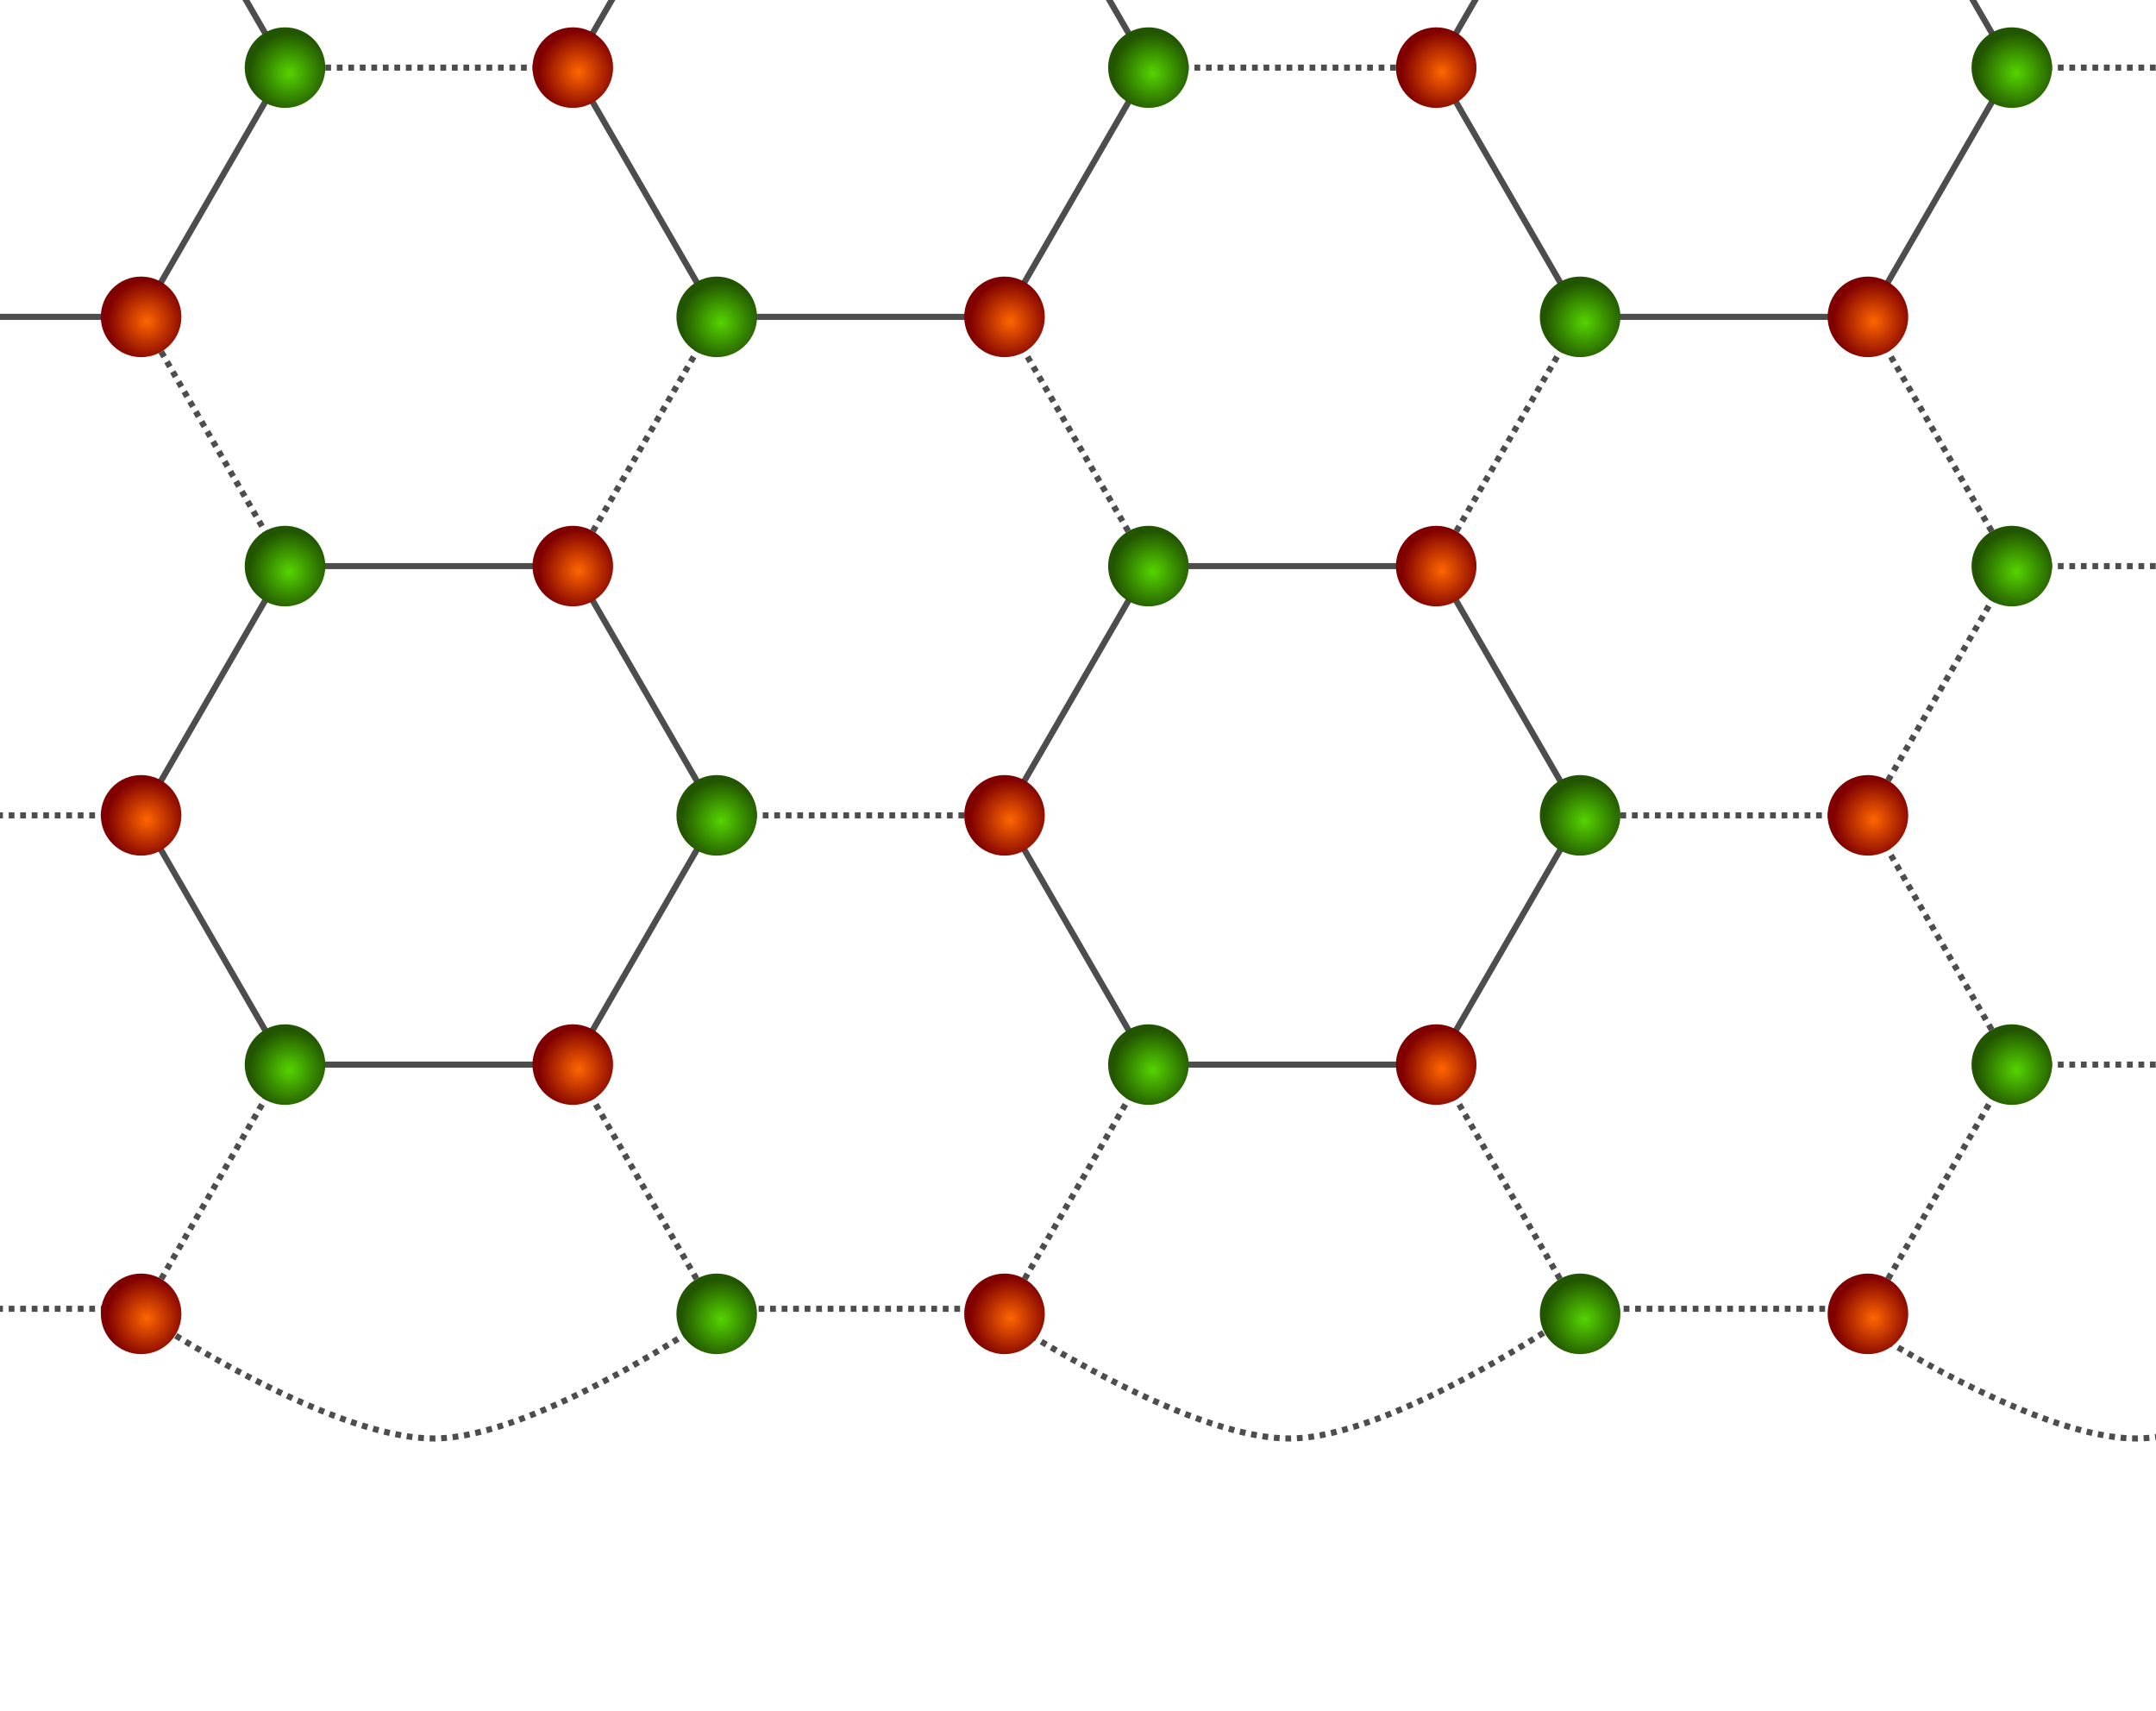 <?xml version="1.0" encoding="UTF-8" standalone="no"?>
<svg
   xmlns:dc="http://purl.org/dc/elements/1.1/"
   xmlns:cc="http://creativecommons.org/ns#"
   xmlns:rdf="http://www.w3.org/1999/02/22-rdf-syntax-ns#"
   xmlns:svg="http://www.w3.org/2000/svg"
   xmlns="http://www.w3.org/2000/svg"
   xmlns:xlink="http://www.w3.org/1999/xlink"
   xmlns:sodipodi="http://sodipodi.sourceforge.net/DTD/sodipodi-0.dtd"
   xmlns:inkscape="http://www.inkscape.org/namespaces/inkscape"
   inkscape:version="1.0 (4035a4f, 2020-05-01)"
   sodipodi:docname="hexagonal-bell.svg"
   id="svg8"
   version="1.1"
   viewBox="0 0 187.285 148.662"
   height="148.662mm"
   width="187.285mm">
  <title
     id="title471">Honeycomb lattice - hexagonal lattice with a two-atom basis</title>
  <defs
     id="defs2">
    <marker
       inkscape:isstock="true"
       inkscape:stockid="Arrow1Mend"
       orient="auto"
       refY="0.0"
       refX="0.0"
       id="marker2521"
       style="overflow:visible;">
      <path
         id="path2519"
         d="M 0.0,0.0 L 5.0,-5.0 L -12.5,0.0 L 5.0,5.0 L 0.0,0.0 z"
         style="fill-rule:evenodd;stroke:#000000;stroke-width:1pt;fill:#000000;stroke-opacity:1;fill-opacity:1"
         transform="scale(0.4) rotate(180) translate(10,0)" />
    </marker>
    <marker
       inkscape:isstock="true"
       inkscape:stockid="Arrow1Mstart"
       orient="auto"
       refY="0.0"
       refX="0.0"
       id="Arrow1Mstart"
       style="overflow:visible">
      <path
         id="path1498"
         d="M 0.0,0.0 L 5.0,-5.0 L -12.5,0.0 L 5.0,5.0 L 0.0,0.0 z"
         style="fill-rule:evenodd;stroke:#000000;stroke-width:1pt;fill:#000000;fill-opacity:1"
         transform="scale(0.4) translate(10,0)" />
    </marker>
    <radialGradient
       gradientTransform="matrix(1.746,-0.011,0.011,1.787,-44.748,-67.931)"
       gradientUnits="userSpaceOnUse"
       r="2"
       fy="51.347"
       fx="26.449"
       cy="51.347"
       cx="26.449"
       id="radialGradient1000"
       xlink:href="#linearGradient885"
       inkscape:collect="always" />
    <linearGradient
       id="linearGradient885"
       inkscape:collect="always">
      <stop
         id="stop881"
         offset="0"
         style="stop-color:#ff6600;stop-opacity:1" />
      <stop
         id="stop883"
         offset="1"
         style="stop-color:#800000;stop-opacity:1" />
    </linearGradient>
    <radialGradient
       gradientTransform="matrix(1.75,0.01,-0.01,1.746,-53.366,-50.371)"
       gradientUnits="userSpaceOnUse"
       r="2"
       fy="29.759"
       fx="38.887"
       cy="29.759"
       cx="38.887"
       id="radialGradient2000"
       xlink:href="#linearGradient1004"
       inkscape:collect="always" />
    <linearGradient
       id="linearGradient1004"
       inkscape:collect="always">
      <stop
         id="stop1000"
         offset="0"
         style="stop-color:#55d400;stop-opacity:1" />
      <stop
         id="stop1002"
         offset="1"
         style="stop-color:#225500;stop-opacity:1" />
    </linearGradient>
    <radialGradient
       inkscape:collect="always"
       xlink:href="#linearGradient885"
       id="radialGradient279"
       gradientUnits="userSpaceOnUse"
       gradientTransform="matrix(1.746,-0.011,0.011,1.787,-44.748,-67.931)"
       cx="26.449"
       cy="51.347"
       fx="26.449"
       fy="51.347"
       r="2" />
    <radialGradient
       inkscape:collect="always"
       xlink:href="#linearGradient1004"
       id="radialGradient281"
       gradientUnits="userSpaceOnUse"
       gradientTransform="matrix(1.75,0.01,-0.01,1.746,-53.366,-50.371)"
       cx="38.887"
       cy="29.759"
       fx="38.887"
       fy="29.759"
       r="2" />
    <radialGradient
       inkscape:collect="always"
       xlink:href="#linearGradient885"
       id="radialGradient299"
       gradientUnits="userSpaceOnUse"
       gradientTransform="matrix(1.746,-0.011,0.011,1.787,-44.748,-67.931)"
       cx="26.449"
       cy="51.347"
       fx="26.449"
       fy="51.347"
       r="2" />
    <radialGradient
       inkscape:collect="always"
       xlink:href="#linearGradient1004"
       id="radialGradient301"
       gradientUnits="userSpaceOnUse"
       gradientTransform="matrix(1.75,0.01,-0.01,1.746,-53.366,-50.371)"
       cx="38.887"
       cy="29.759"
       fx="38.887"
       fy="29.759"
       r="2" />
    <radialGradient
       inkscape:collect="always"
       xlink:href="#linearGradient885"
       id="radialGradient309"
       gradientUnits="userSpaceOnUse"
       gradientTransform="matrix(1.746,-0.011,0.011,1.787,-44.748,-67.931)"
       cx="26.449"
       cy="51.347"
       fx="26.449"
       fy="51.347"
       r="2" />
    <radialGradient
       inkscape:collect="always"
       xlink:href="#linearGradient1004"
       id="radialGradient311"
       gradientUnits="userSpaceOnUse"
       gradientTransform="matrix(1.75,0.01,-0.01,1.746,-53.366,-50.371)"
       cx="38.887"
       cy="29.759"
       fx="38.887"
       fy="29.759"
       r="2" />
    <radialGradient
       inkscape:collect="always"
       xlink:href="#linearGradient885"
       id="radialGradient319"
       gradientUnits="userSpaceOnUse"
       gradientTransform="matrix(1.746,-0.011,0.011,1.787,-44.748,-67.931)"
       cx="26.449"
       cy="51.347"
       fx="26.449"
       fy="51.347"
       r="2" />
    <radialGradient
       inkscape:collect="always"
       xlink:href="#linearGradient1004"
       id="radialGradient321"
       gradientUnits="userSpaceOnUse"
       gradientTransform="matrix(1.75,0.01,-0.01,1.746,-53.366,-50.371)"
       cx="38.887"
       cy="29.759"
       fx="38.887"
       fy="29.759"
       r="2" />
    <radialGradient
       inkscape:collect="always"
       xlink:href="#linearGradient885"
       id="radialGradient329"
       gradientUnits="userSpaceOnUse"
       gradientTransform="matrix(1.746,-0.011,0.011,1.787,-44.748,-67.931)"
       cx="26.449"
       cy="51.347"
       fx="26.449"
       fy="51.347"
       r="2" />
    <radialGradient
       inkscape:collect="always"
       xlink:href="#linearGradient1004"
       id="radialGradient331"
       gradientUnits="userSpaceOnUse"
       gradientTransform="matrix(1.75,0.01,-0.01,1.746,-53.366,-50.371)"
       cx="38.887"
       cy="29.759"
       fx="38.887"
       fy="29.759"
       r="2" />
    <radialGradient
       inkscape:collect="always"
       xlink:href="#linearGradient885"
       id="radialGradient339"
       gradientUnits="userSpaceOnUse"
       gradientTransform="matrix(1.746,-0.011,0.011,1.787,-44.748,-67.931)"
       cx="26.449"
       cy="51.347"
       fx="26.449"
       fy="51.347"
       r="2" />
    <radialGradient
       inkscape:collect="always"
       xlink:href="#linearGradient1004"
       id="radialGradient341"
       gradientUnits="userSpaceOnUse"
       gradientTransform="matrix(1.75,0.01,-0.01,1.746,-53.366,-50.371)"
       cx="38.887"
       cy="29.759"
       fx="38.887"
       fy="29.759"
       r="2" />
    <radialGradient
       inkscape:collect="always"
       xlink:href="#linearGradient885"
       id="radialGradient349"
       gradientUnits="userSpaceOnUse"
       gradientTransform="matrix(1.746,-0.011,0.011,1.787,-44.748,-67.931)"
       cx="26.449"
       cy="51.347"
       fx="26.449"
       fy="51.347"
       r="2" />
    <radialGradient
       inkscape:collect="always"
       xlink:href="#linearGradient1004"
       id="radialGradient351"
       gradientUnits="userSpaceOnUse"
       gradientTransform="matrix(1.75,0.01,-0.01,1.746,-53.366,-50.371)"
       cx="38.887"
       cy="29.759"
       fx="38.887"
       fy="29.759"
       r="2" />
    <radialGradient
       inkscape:collect="always"
       xlink:href="#linearGradient885"
       id="radialGradient359"
       gradientUnits="userSpaceOnUse"
       gradientTransform="matrix(1.746,-0.011,0.011,1.787,-44.748,-67.931)"
       cx="26.449"
       cy="51.347"
       fx="26.449"
       fy="51.347"
       r="2" />
    <radialGradient
       inkscape:collect="always"
       xlink:href="#linearGradient1004"
       id="radialGradient361"
       gradientUnits="userSpaceOnUse"
       gradientTransform="matrix(1.75,0.01,-0.01,1.746,-53.366,-50.371)"
       cx="38.887"
       cy="29.759"
       fx="38.887"
       fy="29.759"
       r="2" />
    <radialGradient
       inkscape:collect="always"
       xlink:href="#linearGradient885"
       id="radialGradient369"
       gradientUnits="userSpaceOnUse"
       gradientTransform="matrix(1.746,-0.011,0.011,1.787,-44.748,-67.931)"
       cx="26.449"
       cy="51.347"
       fx="26.449"
       fy="51.347"
       r="2" />
    <radialGradient
       inkscape:collect="always"
       xlink:href="#linearGradient1004"
       id="radialGradient371"
       gradientUnits="userSpaceOnUse"
       gradientTransform="matrix(1.75,0.01,-0.01,1.746,-53.366,-50.371)"
       cx="38.887"
       cy="29.759"
       fx="38.887"
       fy="29.759"
       r="2" />
    <radialGradient
       inkscape:collect="always"
       xlink:href="#linearGradient885"
       id="radialGradient379"
       gradientUnits="userSpaceOnUse"
       gradientTransform="matrix(1.746,-0.011,0.011,1.787,-44.748,-67.931)"
       cx="26.449"
       cy="51.347"
       fx="26.449"
       fy="51.347"
       r="2" />
    <radialGradient
       inkscape:collect="always"
       xlink:href="#linearGradient1004"
       id="radialGradient381"
       gradientUnits="userSpaceOnUse"
       gradientTransform="matrix(1.75,0.01,-0.01,1.746,-53.366,-50.371)"
       cx="38.887"
       cy="29.759"
       fx="38.887"
       fy="29.759"
       r="2" />
    <radialGradient
       inkscape:collect="always"
       xlink:href="#linearGradient885"
       id="radialGradient389"
       gradientUnits="userSpaceOnUse"
       gradientTransform="matrix(1.746,-0.011,0.011,1.787,-44.748,-67.931)"
       cx="26.449"
       cy="51.347"
       fx="26.449"
       fy="51.347"
       r="2" />
    <radialGradient
       inkscape:collect="always"
       xlink:href="#linearGradient1004"
       id="radialGradient391"
       gradientUnits="userSpaceOnUse"
       gradientTransform="matrix(1.75,0.01,-0.01,1.746,-53.366,-50.371)"
       cx="38.887"
       cy="29.759"
       fx="38.887"
       fy="29.759"
       r="2" />
    <radialGradient
       inkscape:collect="always"
       xlink:href="#linearGradient885"
       id="radialGradient399"
       gradientUnits="userSpaceOnUse"
       gradientTransform="matrix(1.746,-0.011,0.011,1.787,-44.748,-67.931)"
       cx="26.449"
       cy="51.347"
       fx="26.449"
       fy="51.347"
       r="2" />
    <radialGradient
       inkscape:collect="always"
       xlink:href="#linearGradient1004"
       id="radialGradient401"
       gradientUnits="userSpaceOnUse"
       gradientTransform="matrix(1.75,0.01,-0.01,1.746,-53.366,-50.371)"
       cx="38.887"
       cy="29.759"
       fx="38.887"
       fy="29.759"
       r="2" />
    <radialGradient
       inkscape:collect="always"
       xlink:href="#linearGradient885"
       id="radialGradient409"
       gradientUnits="userSpaceOnUse"
       gradientTransform="matrix(1.746,-0.011,0.011,1.787,-44.748,-67.931)"
       cx="26.449"
       cy="51.347"
       fx="26.449"
       fy="51.347"
       r="2" />
    <radialGradient
       inkscape:collect="always"
       xlink:href="#linearGradient1004"
       id="radialGradient411"
       gradientUnits="userSpaceOnUse"
       gradientTransform="matrix(1.75,0.01,-0.01,1.746,-53.366,-50.371)"
       cx="38.887"
       cy="29.759"
       fx="38.887"
       fy="29.759"
       r="2" />
    <radialGradient
       inkscape:collect="always"
       xlink:href="#linearGradient885"
       id="radialGradient419"
       gradientUnits="userSpaceOnUse"
       gradientTransform="matrix(1.746,-0.011,0.011,1.787,-44.748,-67.931)"
       cx="26.449"
       cy="51.347"
       fx="26.449"
       fy="51.347"
       r="2" />
    <radialGradient
       inkscape:collect="always"
       xlink:href="#linearGradient1004"
       id="radialGradient421"
       gradientUnits="userSpaceOnUse"
       gradientTransform="matrix(1.75,0.01,-0.01,1.746,-53.366,-50.371)"
       cx="38.887"
       cy="29.759"
       fx="38.887"
       fy="29.759"
       r="2" />
    <radialGradient
       inkscape:collect="always"
       xlink:href="#linearGradient1004"
       id="radialGradient431"
       gradientUnits="userSpaceOnUse"
       gradientTransform="matrix(1.75,0.01,-0.01,1.746,21.635,79.536)"
       cx="38.887"
       cy="29.759"
       fx="38.887"
       fy="29.759"
       r="2" />
    <radialGradient
       inkscape:collect="always"
       xlink:href="#linearGradient885"
       id="radialGradient449"
       gradientUnits="userSpaceOnUse"
       gradientTransform="matrix(1.746,-0.011,0.011,1.787,-44.748,-67.931)"
       cx="26.449"
       cy="51.347"
       fx="26.449"
       fy="51.347"
       r="2" />
    <radialGradient
       inkscape:collect="always"
       xlink:href="#linearGradient1004"
       id="radialGradient451"
       gradientUnits="userSpaceOnUse"
       gradientTransform="matrix(1.75,0.01,-0.01,1.746,-53.366,-50.371)"
       cx="38.887"
       cy="29.759"
       fx="38.887"
       fy="29.759"
       r="2" />
    <radialGradient
       inkscape:collect="always"
       xlink:href="#linearGradient885"
       id="radialGradient459"
       gradientUnits="userSpaceOnUse"
       gradientTransform="matrix(1.746,-0.011,0.011,1.787,-44.748,-67.931)"
       cx="26.449"
       cy="51.347"
       fx="26.449"
       fy="51.347"
       r="2" />
    <radialGradient
       inkscape:collect="always"
       xlink:href="#linearGradient1004"
       id="radialGradient461"
       gradientUnits="userSpaceOnUse"
       gradientTransform="matrix(1.75,0.01,-0.01,1.746,-53.366,-50.371)"
       cx="38.887"
       cy="29.759"
       fx="38.887"
       fy="29.759"
       r="2" />
    <radialGradient
       inkscape:collect="always"
       xlink:href="#linearGradient885"
       id="radialGradient469"
       gradientUnits="userSpaceOnUse"
       gradientTransform="matrix(1.746,-0.011,0.011,1.787,-44.748,-67.931)"
       cx="26.449"
       cy="51.347"
       fx="26.449"
       fy="51.347"
       r="2" />
    <radialGradient
       inkscape:collect="always"
       xlink:href="#linearGradient1004"
       id="radialGradient471"
       gradientUnits="userSpaceOnUse"
       gradientTransform="matrix(1.75,0.01,-0.01,1.746,-53.366,-50.371)"
       cx="38.887"
       cy="29.759"
       fx="38.887"
       fy="29.759"
       r="2" />
    <radialGradient
       inkscape:collect="always"
       xlink:href="#linearGradient885"
       id="radialGradient479"
       gradientUnits="userSpaceOnUse"
       gradientTransform="matrix(1.746,-0.011,0.011,1.787,-44.748,-67.931)"
       cx="26.449"
       cy="51.347"
       fx="26.449"
       fy="51.347"
       r="2" />
    <radialGradient
       inkscape:collect="always"
       xlink:href="#linearGradient1004"
       id="radialGradient481"
       gradientUnits="userSpaceOnUse"
       gradientTransform="matrix(1.75,0.01,-0.01,1.746,-53.366,-50.371)"
       cx="38.887"
       cy="29.759"
       fx="38.887"
       fy="29.759"
       r="2" />
    <radialGradient
       inkscape:collect="always"
       xlink:href="#linearGradient1004"
       id="radialGradient491"
       gradientUnits="userSpaceOnUse"
       gradientTransform="matrix(1.75,0.01,-0.01,1.746,96.637,79.536)"
       cx="38.887"
       cy="29.759"
       fx="38.887"
       fy="29.759"
       r="2" />
    <radialGradient
       inkscape:collect="always"
       xlink:href="#linearGradient885"
       id="radialGradient509"
       gradientUnits="userSpaceOnUse"
       gradientTransform="matrix(1.746,-0.011,0.011,1.787,-44.748,-67.931)"
       cx="26.449"
       cy="51.347"
       fx="26.449"
       fy="51.347"
       r="2" />
    <radialGradient
       inkscape:collect="always"
       xlink:href="#linearGradient1004"
       id="radialGradient511"
       gradientUnits="userSpaceOnUse"
       gradientTransform="matrix(1.75,0.01,-0.01,1.746,-53.366,-50.371)"
       cx="38.887"
       cy="29.759"
       fx="38.887"
       fy="29.759"
       r="2" />
    <radialGradient
       inkscape:collect="always"
       xlink:href="#linearGradient885"
       id="radialGradient519"
       gradientUnits="userSpaceOnUse"
       gradientTransform="matrix(1.746,-0.011,0.011,1.787,-44.748,-67.931)"
       cx="26.449"
       cy="51.347"
       fx="26.449"
       fy="51.347"
       r="2" />
    <radialGradient
       inkscape:collect="always"
       xlink:href="#linearGradient1004"
       id="radialGradient521"
       gradientUnits="userSpaceOnUse"
       gradientTransform="matrix(1.75,0.01,-0.01,1.746,-53.366,-50.371)"
       cx="38.887"
       cy="29.759"
       fx="38.887"
       fy="29.759"
       r="2" />
    <radialGradient
       inkscape:collect="always"
       xlink:href="#linearGradient885"
       id="radialGradient568"
       gradientUnits="userSpaceOnUse"
       gradientTransform="matrix(1.746,-0.011,0.011,1.787,185.116,70.876)"
       cx="26.449"
       cy="51.347"
       fx="26.449"
       fy="51.347"
       r="2" />
  </defs>
  <sodipodi:namedview
     inkscape:window-maximized="1"
     inkscape:window-y="25"
     inkscape:window-x="0"
     inkscape:window-height="1011"
     inkscape:window-width="1792"
     inkscape:snap-center="true"
     inkscape:snap-others="true"
     inkscape:showpageshadow="false"
     showborder="true"
     inkscape:snap-object-midpoints="true"
     inkscape:snap-global="true"
     inkscape:guide-bbox="true"
     showguides="true"
     showgrid="false"
     inkscape:document-rotation="0"
     inkscape:current-layer="g557"
     inkscape:document-units="mm"
     inkscape:cy="280.93682"
     inkscape:cx="353.9237"
     inkscape:zoom="1.4309267"
     inkscape:pageshadow="2"
     inkscape:pageopacity="0.0"
     borderopacity="1.0"
     bordercolor="#666666"
     pagecolor="#ffffff"
     id="base" />
  <g
     style="display:inline"
     transform="translate(-50.244,-44.126)"
     id="layer1"
     inkscape:groupmode="layer"
     inkscape:label="Layer 1">
    <path
       d="M 75.001,50 62.5,71.651 H 37.5 L 24.999,50 37.5,28.349 l 25.001,0 z"
       inkscape:randomized="0"
       inkscape:rounded="0"
       inkscape:flatsided="true"
       sodipodi:arg2="0.52359878"
       sodipodi:arg1="0"
       sodipodi:r2="21.651125"
       sodipodi:r1="25.0"
       sodipodi:cy="50"
       sodipodi:cx="50"
       sodipodi:sides="6"
       id="path34"
       style="fill:none;stroke:#4d4d4d;stroke-width:0.529;stroke-dasharray:none;stop-color:#000000;stroke-miterlimit:4"
       sodipodi:type="star" />
    <use
       id="use491"
       transform="translate(150.003)"
       xlink:href="#path34"
       style="stroke-width:0.529;stroke-miterlimit:4;stroke-dasharray:none" />
    <use
       id="use493"
       transform="translate(75.002)"
       xlink:href="#path34"
       style="stroke-width:0.529;stroke-miterlimit:4;stroke-dasharray:none" />
    <use
       id="use495"
       transform="translate(37.501,64.953)"
       xlink:href="#path34"
       style="stroke-width:0.529;stroke-miterlimit:4;stroke-dasharray:none" />
    <use
       id="use499"
       transform="translate(112.503,64.953)"
       xlink:href="#path34"
       style="stroke-width:0.529;stroke-miterlimit:4;stroke-dasharray:none" />
    <g
       id="g557"
       style="fill:none;stroke:#4d4d4d;stroke-width:0.5;stroke-dasharray:0.5, 0.5;">
      <path
         id="path505"
         d="M 100.001,50 H 75.001"
         style="stroke-width:0.529;stroke-miterlimit:4;stroke-dasharray:none" />
      <path
         id="path507"
         d="M 75.001,93.302 62.5,71.651"
         style="stroke-width:0.529;stroke-miterlimit:4;stroke-dasharray:none" />
      <path
         id="path509"
         d="M 112.501,71.651 100.001,93.302"
         style="stroke-width:0.529;stroke-miterlimit:4;stroke-dasharray:none" />
      <path
         id="path511"
         d="m 150.002,50 h 25.001"
         style="stroke-width:0.529;stroke-miterlimit:4;stroke-dasharray:none" />
      <path
         id="path513"
         d="m 137.502,71.651 12.5,21.651"
         style="stroke-width:0.529;stroke-miterlimit:4;stroke-dasharray:none" />
      <path
         id="path515"
         d="m 112.501,114.953 h 25.001"
         style="stroke-width:0.529;stroke-miterlimit:4;stroke-dasharray:none" />
      <path
         id="path517"
         d="m 100.001,136.604 12.5,21.651"
         style="stroke-width:0.529;stroke-miterlimit:4;stroke-dasharray:none" />
      <path
         id="path519"
         d="M 75.001,136.604 62.5,158.256"
         style="stroke-width:0.529;stroke-miterlimit:4;stroke-dasharray:none" />
      <path
         id="path521"
         d="M 187.503,71.651 175.003,93.302"
         style="stroke-width:0.529;stroke-miterlimit:4;stroke-dasharray:none" />
      <path
         id="path523"
         d="m 212.504,71.651 12.5,21.651"
         style="stroke-width:0.529;stroke-miterlimit:4;stroke-dasharray:none" />
      <path
         id="path525"
         d="M 212.504,114.953 H 187.503"
         style="stroke-width:0.529;stroke-miterlimit:4;stroke-dasharray:none" />
      <path
         id="path527"
         d="m 150.002,136.604 -12.5,21.651"
         style="stroke-width:0.529;stroke-miterlimit:4;stroke-dasharray:none" />
      <path
         id="path529"
         d="m 175.003,136.604 12.5,21.651"
         style="stroke-width:0.529;stroke-miterlimit:4;stroke-dasharray:none" />
      <path
         id="path533"
         d="m 112.502,158.256 c 0,0 -15.586,10.763 -24.52,10.825 C 78.753,169.146 62.5,158.256 62.5,158.256"
         sodipodi:nodetypes="csc"
         style="stroke-width:0.529;stroke-miterlimit:4;stroke-dasharray:none" />
      <path
         id="path535"
         d="m 225.004,136.604 -12.5,21.651"
         style="stroke-width:0.529;stroke-miterlimit:4;stroke-dasharray:none" />
      <path
         id="path537"
         d="M 62.5,114.953 H 37.5"
         style="stroke-width:0.529;stroke-miterlimit:4;stroke-dasharray:none" />
      <path
         id="path539"
         d="M 37.5,71.651 24.999,93.302"
         style="stroke-width:0.529;stroke-miterlimit:4;stroke-dasharray:none" />
      <path
         id="path541"
         d="m 24.999,136.604 12.5,21.651"
         style="stroke-width:0.529;stroke-miterlimit:4;stroke-dasharray:none" />
      <path
         id="path543"
         d="M 24.999,93.302 37.5,114.953 24.999,136.604"
         style="stroke-width:0.529;stroke-miterlimit:4;stroke-dasharray:none" />
      <path
         id="path545"
         d="M 225.004,93.302 212.504,114.953"
         style="stroke-width:0.529;stroke-miterlimit:4;stroke-dasharray:none" />
      <path
         id="path547"
         d="m 212.504,114.953 12.5,21.651"
         style="stroke-width:0.529;stroke-miterlimit:4;stroke-dasharray:none" />
      <path
         id="path549"
         d="m 225.004,50 h 25.001"
         style="stroke-width:0.529;stroke-miterlimit:4;stroke-dasharray:none" />
      <path
         id="path551"
         d="m 225.004,93.302 25.001,-3e-6"
         style="stroke-width:0.529;stroke-miterlimit:4;stroke-dasharray:none" />
      <path
         id="path553"
         d="m 225.004,136.604 h 25.001"
         style="stroke-width:0.529;stroke-miterlimit:4;stroke-dasharray:none" />
      <path
         sodipodi:nodetypes="csc"
         d="m 186.837,158.256 c 0,0 -15.586,10.763 -24.52,10.825 -9.228,0.065 -25.482,-10.825 -25.482,-10.825"
         id="path2349"
         style="stroke-width:0.529;stroke-miterlimit:4;stroke-dasharray:none" />
      <path
         id="path2351"
         d="m 260.391,158.256 c 0,0 -15.586,10.763 -24.52,10.825 -9.228,0.065 -25.482,-10.825 -25.482,-10.825"
         sodipodi:nodetypes="csc"
         style="stroke-width:0.529;stroke-miterlimit:4;stroke-dasharray:none" />
      <path
         style="stroke-width:0.529;stroke-miterlimit:4;stroke-dasharray:none"
         d="M 62.5,157.816 H 37.5"
         id="path1006" />
      <path
         id="path1008"
         d="M 137.642,157.816 H 112.641"
         style="stroke-width:0.529;stroke-miterlimit:4;stroke-dasharray:none" />
      <path
         style="stroke-width:0.529;stroke-miterlimit:4;stroke-dasharray:none"
         d="M 212.784,157.816 H 187.784"
         id="path1010" />
    </g>
  </g>
  <g
     style="display:inline"
     inkscape:label="unit cell"
     id="layer3"
     inkscape:groupmode="layer" />
  <g
     style="display:inline"
     transform="translate(-26.74,-17.273)"
     inkscape:label="balls"
     id="layer2"
     inkscape:groupmode="layer">
    <circle
       style="fill:url(#radialGradient1000);stroke-width:0.529;stop-color:#000000;stroke-miterlimit:4;stroke-dasharray:none"
       cx="1.496"
       cy="23.147"
       r="3.5"
       id="circle565" />
    <circle
       style="fill:url(#radialGradient2000);stroke-width:0.529;stop-color:#000000;stroke-miterlimit:4;stroke-dasharray:none"
       cx="13.997"
       cy="1.496"
       r="3.5"
       id="circle567" />
    <g
       id="use570"
       transform="translate(37.501,21.651)"
       style="stroke-width:0.529;stroke-miterlimit:4;stroke-dasharray:none">
      <circle
         style="fill:url(#radialGradient279);stroke-width:0.529;stop-color:#000000;stroke-miterlimit:4;stroke-dasharray:none"
         cx="1.496"
         cy="23.147"
         r="3.5"
         id="circle273" />
      <circle
         style="fill:url(#radialGradient281);stroke-width:0.529;stop-color:#000000;stroke-miterlimit:4;stroke-dasharray:none"
         cx="13.997"
         cy="1.496"
         r="3.5"
         id="circle275" />
    </g>
    <g
       id="use574"
       transform="translate(75.002)"
       style="stroke-width:0.529;stroke-miterlimit:4;stroke-dasharray:none">
      <circle
         style="fill:url(#radialGradient299);stroke-width:0.529;stop-color:#000000;stroke-miterlimit:4;stroke-dasharray:none"
         cx="1.496"
         cy="23.147"
         r="3.5"
         id="circle293" />
      <circle
         style="fill:url(#radialGradient301);stroke-width:0.529;stop-color:#000000;stroke-miterlimit:4;stroke-dasharray:none"
         cx="13.997"
         cy="1.496"
         r="3.5"
         id="circle295" />
    </g>
    <g
       id="use576"
       transform="translate(37.501,64.953)"
       style="stroke-width:0.529;stroke-miterlimit:4;stroke-dasharray:none">
      <circle
         style="fill:url(#radialGradient309);stroke-width:0.529;stop-color:#000000;stroke-miterlimit:4;stroke-dasharray:none"
         cx="1.496"
         cy="23.147"
         r="3.5"
         id="circle303" />
      <circle
         style="fill:url(#radialGradient311);stroke-width:0.529;stop-color:#000000;stroke-miterlimit:4;stroke-dasharray:none"
         cx="13.997"
         cy="1.496"
         r="3.5"
         id="circle305" />
    </g>
    <g
       id="use578"
       transform="translate(75.002,43.302)"
       style="stroke-width:0.529;stroke-miterlimit:4;stroke-dasharray:none">
      <circle
         style="fill:url(#radialGradient319);stroke-width:0.529;stop-color:#000000;stroke-miterlimit:4;stroke-dasharray:none"
         cx="1.496"
         cy="23.147"
         r="3.5"
         id="circle313" />
      <circle
         style="fill:url(#radialGradient321);stroke-width:0.529;stop-color:#000000;stroke-miterlimit:4;stroke-dasharray:none"
         cx="13.997"
         cy="1.496"
         r="3.5"
         id="circle315" />
    </g>
    <g
       id="use580"
       transform="translate(-3.6666666e-7,86.604)"
       style="stroke-width:0.529;stroke-miterlimit:4;stroke-dasharray:none">
      <circle
         style="fill:url(#radialGradient329);stroke-width:0.529;stop-color:#000000;stroke-miterlimit:4;stroke-dasharray:none"
         cx="1.496"
         cy="23.147"
         r="3.5"
         id="circle323" />
      <circle
         style="fill:url(#radialGradient331);stroke-width:0.529;stop-color:#000000;stroke-miterlimit:4;stroke-dasharray:none"
         cx="13.997"
         cy="1.496"
         r="3.5"
         id="circle325" />
    </g>
    <g
       id="use582"
       transform="translate(75.002,86.604)"
       style="stroke-width:0.529;stroke-miterlimit:4;stroke-dasharray:none">
      <circle
         style="fill:url(#radialGradient339);stroke-width:0.529;stop-color:#000000;stroke-miterlimit:4;stroke-dasharray:none"
         cx="1.496"
         cy="23.147"
         r="3.5"
         id="circle333" />
      <circle
         style="fill:url(#radialGradient341);stroke-width:0.529;stop-color:#000000;stroke-miterlimit:4;stroke-dasharray:none"
         cx="13.997"
         cy="1.496"
         r="3.5"
         id="circle335" />
    </g>
    <g
       id="use584"
       transform="translate(112.503,21.651)"
       style="stroke-width:0.529;stroke-miterlimit:4;stroke-dasharray:none">
      <circle
         style="fill:url(#radialGradient349);stroke-width:0.529;stop-color:#000000;stroke-miterlimit:4;stroke-dasharray:none"
         cx="1.496"
         cy="23.147"
         r="3.5"
         id="circle343" />
      <circle
         style="fill:url(#radialGradient351);stroke-width:0.529;stop-color:#000000;stroke-miterlimit:4;stroke-dasharray:none"
         cx="13.997"
         cy="1.496"
         r="3.5"
         id="circle345" />
    </g>
    <g
       id="use586"
       transform="translate(112.503,64.953)"
       style="stroke-width:0.529;stroke-miterlimit:4;stroke-dasharray:none">
      <circle
         style="fill:url(#radialGradient359);stroke-width:0.529;stop-color:#000000;stroke-miterlimit:4;stroke-dasharray:none"
         cx="1.496"
         cy="23.147"
         r="3.5"
         id="circle353" />
      <circle
         style="fill:url(#radialGradient361);stroke-width:0.529;stop-color:#000000;stroke-miterlimit:4;stroke-dasharray:none"
         cx="13.997"
         cy="1.496"
         r="3.5"
         id="circle355" />
    </g>
    <g
       id="use588"
       transform="translate(150.003)"
       style="stroke-width:0.529;stroke-miterlimit:4;stroke-dasharray:none">
      <circle
         style="fill:url(#radialGradient369);stroke-width:0.529;stop-color:#000000;stroke-miterlimit:4;stroke-dasharray:none"
         cx="1.496"
         cy="23.147"
         r="3.5"
         id="circle363" />
      <circle
         style="fill:url(#radialGradient371);stroke-width:0.529;stop-color:#000000;stroke-miterlimit:4;stroke-dasharray:none"
         cx="13.997"
         cy="1.496"
         r="3.5"
         id="circle365" />
    </g>
    <g
       id="use590"
       transform="translate(150.003,43.302)"
       style="stroke-width:0.529;stroke-miterlimit:4;stroke-dasharray:none">
      <circle
         style="fill:url(#radialGradient379);stroke-width:0.529;stop-color:#000000;stroke-miterlimit:4;stroke-dasharray:none"
         cx="1.496"
         cy="23.147"
         r="3.5"
         id="circle373" />
      <circle
         style="fill:url(#radialGradient381);stroke-width:0.529;stop-color:#000000;stroke-miterlimit:4;stroke-dasharray:none"
         cx="13.997"
         cy="1.496"
         r="3.5"
         id="circle375" />
    </g>
    <g
       id="use592"
       transform="translate(150.003,86.604)"
       style="stroke-width:0.529;stroke-miterlimit:4;stroke-dasharray:none">
      <circle
         style="fill:url(#radialGradient389);stroke-width:0.529;stop-color:#000000;stroke-miterlimit:4;stroke-dasharray:none"
         cx="1.496"
         cy="23.147"
         r="3.5"
         id="circle383" />
      <circle
         style="fill:url(#radialGradient391);stroke-width:0.529;stop-color:#000000;stroke-miterlimit:4;stroke-dasharray:none"
         cx="13.997"
         cy="1.496"
         r="3.5"
         id="circle385" />
    </g>
    <g
       id="use594"
       transform="translate(-2.6666666e-7,129.907)"
       style="stroke-width:0.529;stroke-miterlimit:4;stroke-dasharray:none">
      <circle
         style="fill:url(#radialGradient399);stroke-width:0.529;stop-color:#000000;stroke-miterlimit:4;stroke-dasharray:none"
         cx="1.496"
         cy="23.147"
         r="3.5"
         id="circle393" />
      <circle
         style="fill:url(#radialGradient401);stroke-width:0.529;stop-color:#000000;stroke-miterlimit:4;stroke-dasharray:none"
         cx="13.997"
         cy="1.496"
         r="3.5"
         id="circle395" />
    </g>
    <g
       id="use596"
       transform="translate(37.501,108.256)"
       style="stroke-width:0.529;stroke-miterlimit:4;stroke-dasharray:none">
      <circle
         style="fill:url(#radialGradient409);stroke-width:0.529;stop-color:#000000;stroke-miterlimit:4;stroke-dasharray:none"
         cx="1.496"
         cy="23.147"
         r="3.5"
         id="circle403" />
      <circle
         style="fill:url(#radialGradient411);stroke-width:0.529;stop-color:#000000;stroke-miterlimit:4;stroke-dasharray:none"
         cx="13.997"
         cy="1.496"
         r="3.5"
         id="circle405" />
    </g>
    <g
       id="use598"
       transform="translate(112.503,108.256)"
       style="stroke-width:0.529;stroke-miterlimit:4;stroke-dasharray:none">
      <circle
         style="fill:url(#radialGradient419);stroke-width:0.529;stop-color:#000000;stroke-miterlimit:4;stroke-dasharray:none"
         cx="1.496"
         cy="23.147"
         r="3.5"
         id="circle413" />
      <circle
         style="fill:url(#radialGradient421);stroke-width:0.529;stop-color:#000000;stroke-miterlimit:4;stroke-dasharray:none"
         cx="13.997"
         cy="1.496"
         r="3.5"
         id="circle415" />
    </g>
    <g
       id="use604"
       transform="translate(-2.6666666e-7,173.209)">
      <circle
         style="fill:url(#radialGradient449);stroke-width:0;stop-color:#000000"
         cx="1.496"
         cy="23.147"
         r="3.5"
         id="circle443" />
      <circle
         style="fill:url(#radialGradient451);stroke-width:0;stop-color:#000000"
         cx="13.997"
         cy="1.496"
         r="3.5"
         id="circle445" />
    </g>
    <circle
       id="circle425"
       r="3.5"
       cy="131.403"
       cx="88.998"
       style="fill:url(#radialGradient431);stroke-width:0.529;stop-color:#000000;stroke-miterlimit:4;stroke-dasharray:none" />
    <g
       id="use606"
       transform="translate(187.504,21.651)"
       style="stroke-width:0.529;stroke-miterlimit:4;stroke-dasharray:none">
      <circle
         style="fill:url(#radialGradient459);stroke-width:0.529;stop-color:#000000;stroke-miterlimit:4;stroke-dasharray:none"
         cx="1.496"
         cy="23.147"
         r="3.5"
         id="circle453" />
      <circle
         style="fill:url(#radialGradient461);stroke-width:0.529;stop-color:#000000;stroke-miterlimit:4;stroke-dasharray:none"
         cx="13.997"
         cy="1.496"
         r="3.5"
         id="circle455" />
    </g>
    <g
       id="use608"
       transform="translate(187.504,64.953)"
       style="stroke-width:0.529;stroke-miterlimit:4;stroke-dasharray:none">
      <circle
         style="fill:url(#radialGradient469);stroke-width:0.529;stop-color:#000000;stroke-miterlimit:4;stroke-dasharray:none"
         cx="1.496"
         cy="23.147"
         r="3.5"
         id="circle463" />
      <circle
         style="fill:url(#radialGradient471);stroke-width:0.529;stop-color:#000000;stroke-miterlimit:4;stroke-dasharray:none"
         cx="13.997"
         cy="1.496"
         r="3.5"
         id="circle465" />
    </g>
    <g
       id="use610"
       transform="translate(187.504,108.256)"
       style="stroke-width:0.529;stroke-miterlimit:4;stroke-dasharray:none">
      <circle
         style="fill:url(#radialGradient479);stroke-width:0.529;stop-color:#000000;stroke-miterlimit:4;stroke-dasharray:none"
         cx="1.496"
         cy="23.147"
         r="3.5"
         id="circle473" />
      <circle
         style="fill:url(#radialGradient481);stroke-width:0.529;stop-color:#000000;stroke-miterlimit:4;stroke-dasharray:none"
         cx="13.997"
         cy="1.496"
         r="3.5"
         id="circle475" />
    </g>
    <circle
       id="circle485"
       r="3.5"
       cy="131.403"
       cx="164"
       style="fill:url(#radialGradient491);stroke-width:0.529;stop-color:#000000;stroke-miterlimit:4;stroke-dasharray:none" />
    <g
       id="use616"
       transform="translate(75.002,173.209)">
      <circle
         style="fill:url(#radialGradient509);stroke-width:0;stop-color:#000000"
         cx="1.496"
         cy="23.147"
         r="3.5"
         id="circle503" />
      <circle
         style="fill:url(#radialGradient511);stroke-width:0;stop-color:#000000"
         cx="13.997"
         cy="1.496"
         r="3.5"
         id="circle505" />
    </g>
    <g
       id="use618"
       transform="translate(150.003,173.209)">
      <circle
         style="fill:url(#radialGradient519);stroke-width:0;stop-color:#000000"
         cx="1.496"
         cy="23.147"
         r="3.5"
         id="circle513" />
      <circle
         style="fill:url(#radialGradient521);stroke-width:0;stop-color:#000000"
         cx="13.997"
         cy="1.496"
         r="3.5"
         id="circle515" />
    </g>
    <circle
       id="circle548"
       r="3.5"
       cy="1.496"
       cx="13.997"
       style="fill:url(#radialGradient2000);stroke-width:0.529;stop-color:#000000;stroke-miterlimit:4;stroke-dasharray:none" />
    <circle
       id="circle566"
       r="3.5"
       cy="161.954"
       cx="231.358"
       style="fill:url(#radialGradient568);stroke-width:0.529;stop-color:#000000;stroke-miterlimit:4;stroke-dasharray:none" />
  </g>
</svg>
